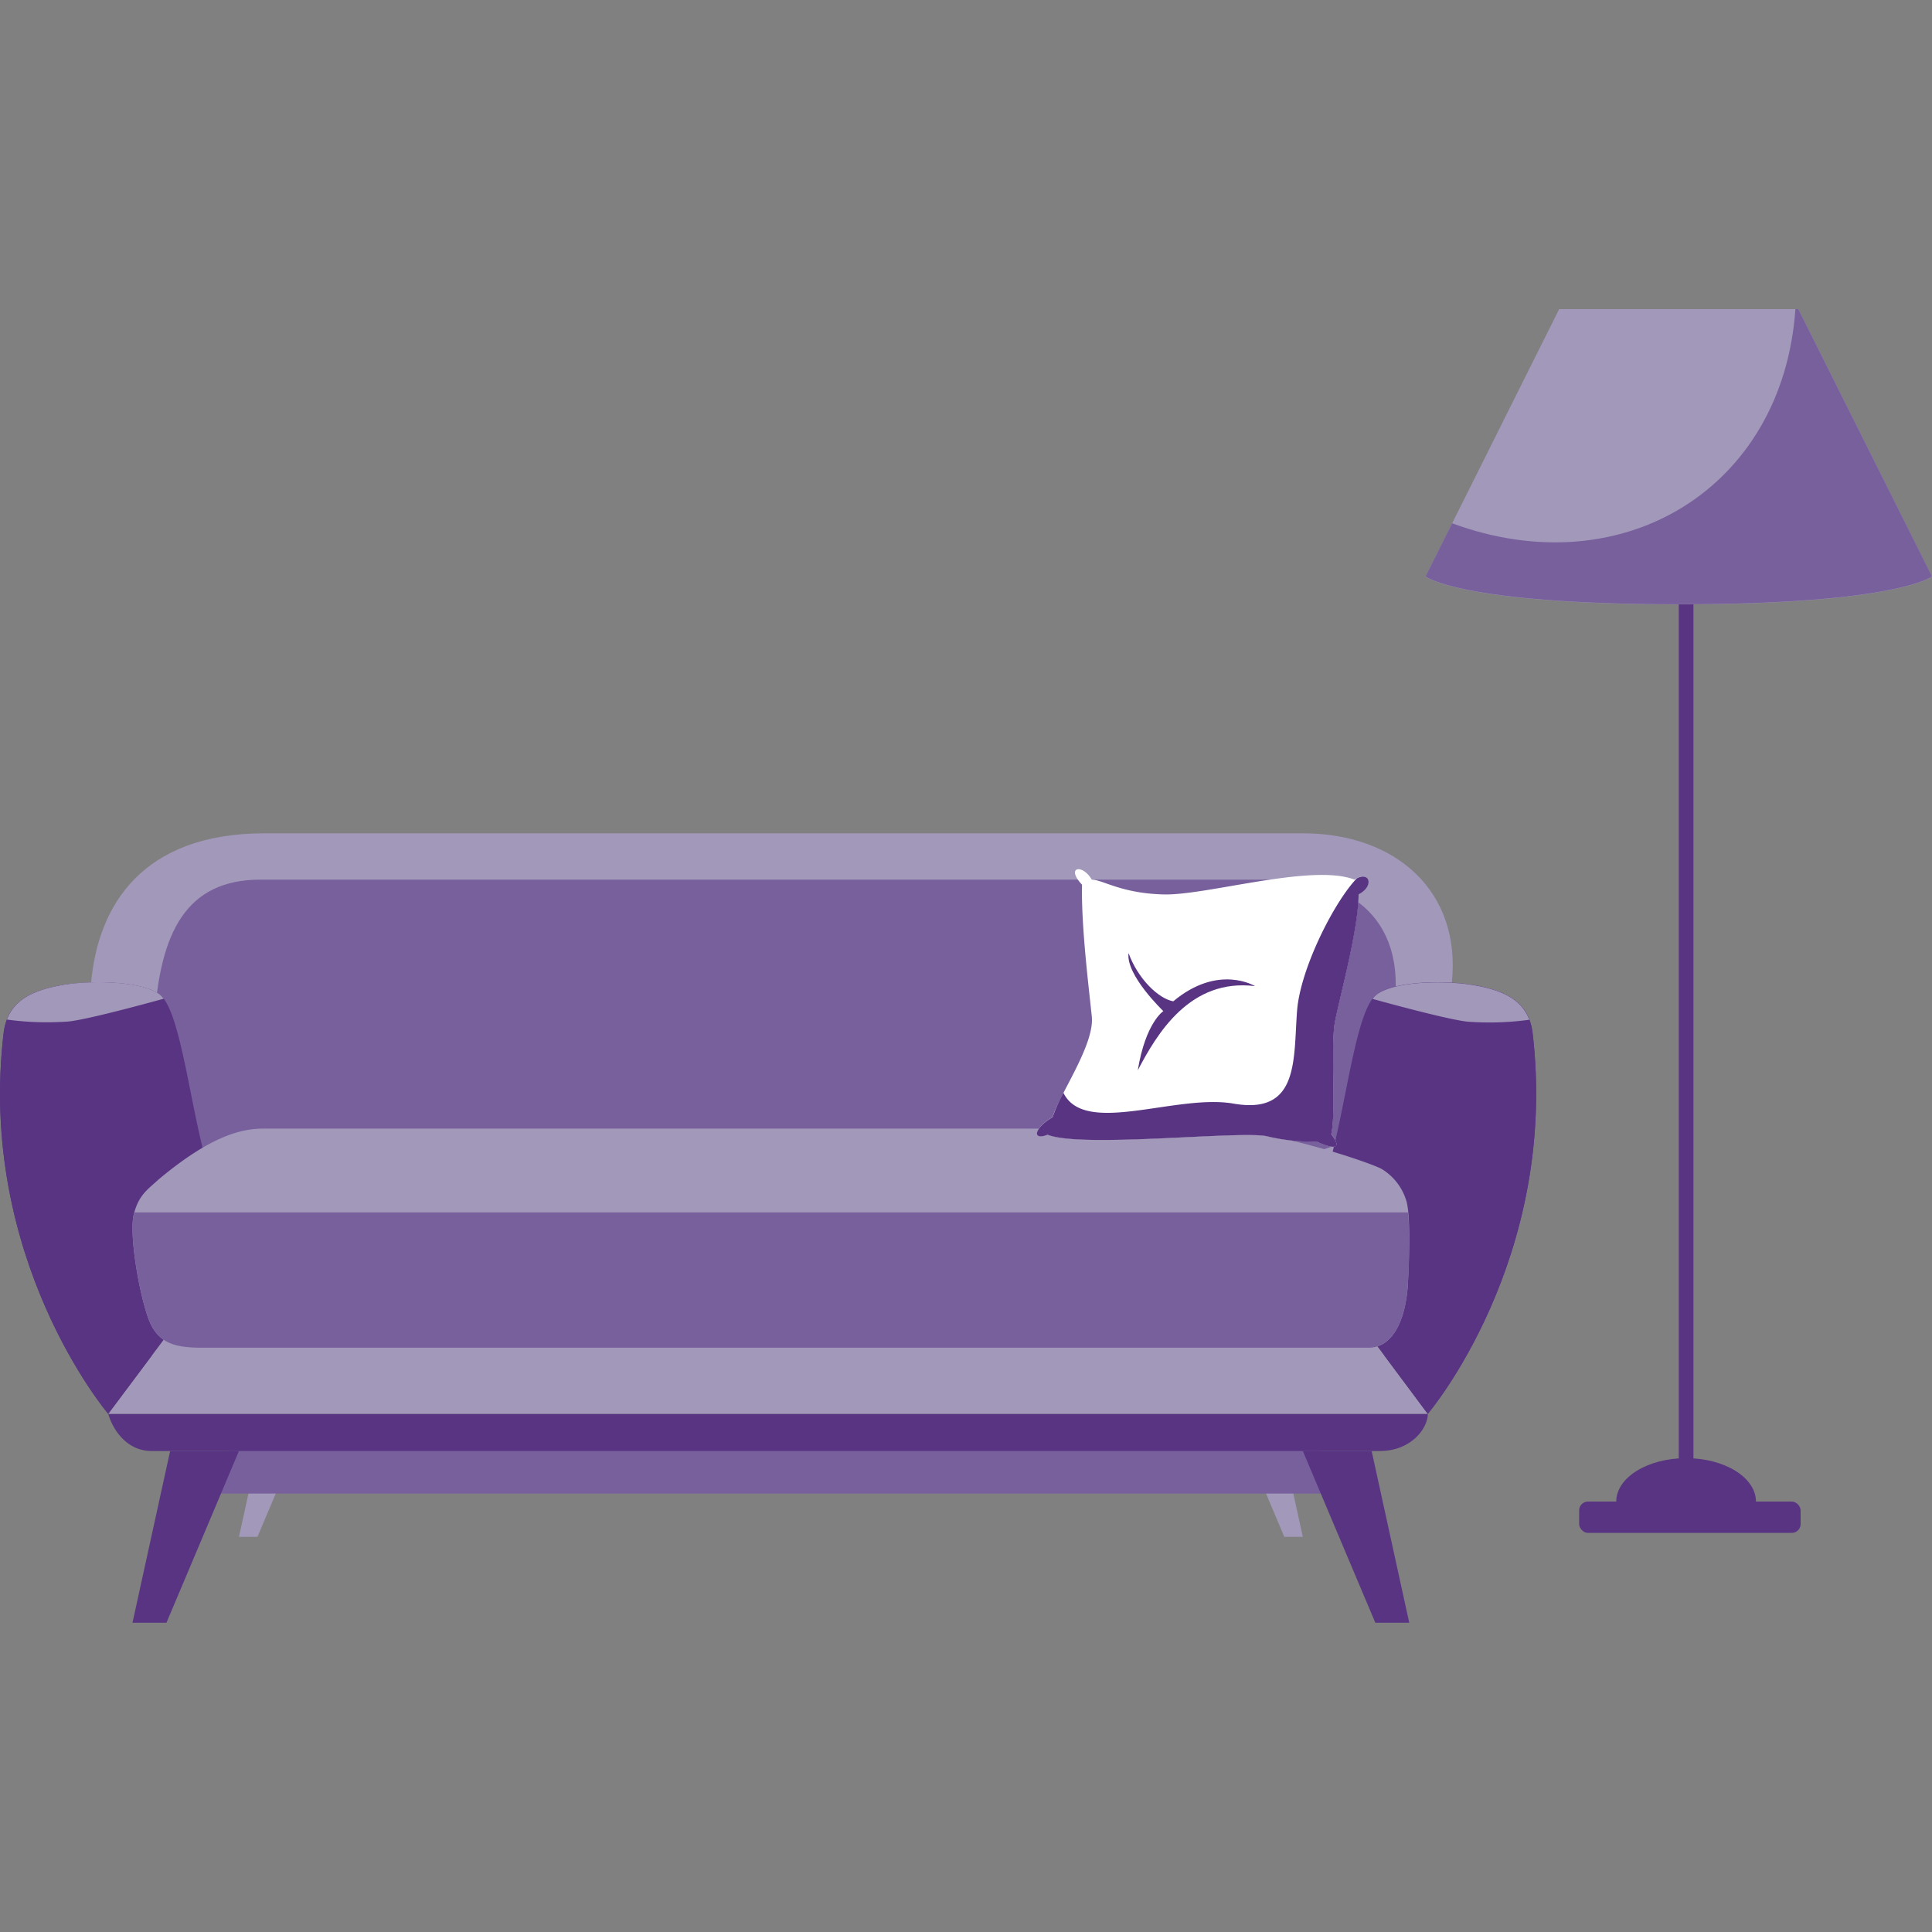 <svg id="OBJECTS" xmlns="http://www.w3.org/2000/svg" viewBox="0 0 500 500"><rect x="0" y="0" width="500" height="500" fill="#808080" stroke="none"/><defs><style>.cls-1{fill:#583482;}.cls-2{fill:#a298b9;}.cls-3{fill:#78609d;}.cls-4{fill:#fff;}</style></defs><title>405657-PDMWXC-478</title><rect class="cls-1" x="434.46" y="131.73" width="3.8" height="249.93"/><path class="cls-1" d="M454.44,388.6H418.28c0-6.2,8.09-11.23,18.08-11.23S454.44,382.4,454.44,388.6Z"/><rect class="cls-1" x="408.68" y="388.6" width="57.32" height="8.11" rx="2.29" ry="2.29"/><path class="cls-2" d="M500,149.22s-9,7.2-65.54,7.2-65.54-7.2-65.54-7.2L403.51,80h61.9Z"/><path class="cls-3" d="M465.41,80h-0.76c-3.23,46.3-44.64,71.72-88.85,55.42l-6.88,13.76s9,7.2,65.54,7.2,65.54-7.2,65.54-7.2Z"/><polygon class="cls-2" points="334.6 386.02 337.17 397.74 332.38 397.74 327.43 386.02 334.6 386.02"/><polygon class="cls-2" points="64.41 386.02 61.84 397.74 66.63 397.74 71.58 386.02 64.41 386.02"/><polygon class="cls-3" points="57.19 386.53 341.81 386.53 341.81 372.9 59.83 372.9 57.19 386.53"/><path class="cls-1" d="M28,365.89c1,3.55,4.41,9.63,11.26,9.63H357.12c8,0,12.4-5.8,12.4-9.63H28Z"/><polygon class="cls-2" points="28.05 365.89 369.51 365.89 356.03 347.8 43.18 345.59 28.05 365.89"/><path class="cls-2" d="M375.74,254.2c2.43-23.28-14.21-38.54-38.57-38.54H68.5c-31.87,0-43.1,18.83-44.91,38.54s-7.85,42,33.61,48,273.58,7.46,294.81,0S374,270.5,375.74,254.2Z"/><path class="cls-3" d="M39.95,264.59c1.33-23.42,8.32-36.94,27.43-36.94h264.8c15.85,0,33.57,9.54,28,36.94s-5.48,30.2-23.49,34.39-263.94,0-275.32,0-19.93-3.73-21.4-11.19S39.95,264.59,39.95,264.59Z"/><path class="cls-1" d="M1,266.81c1.15-7.25,6.27-10.38,15.52-11.94,6.39-1.08,19.5-1.19,24.67,2.39s7.56,25.47,11.54,41c-4.38,8-8.36,45.76-8.36,45.76L28,365.89S-6.18,325.7,1,266.81Z"/><path class="cls-1" d="M396.57,266.81c-1.15-7.25-6.27-10.38-15.52-11.94-6.39-1.08-19.5-1.19-24.67,2.39s-7.56,25.47-11.54,41c4.38,8,8.36,45.76,8.36,45.76l16.32,21.89S403.74,325.7,396.57,266.81Z"/><path class="cls-1" d="M18,254.65c-0.53.07-1,.14-1.5,0.22C7.26,256.43,2.14,259.55,1,266.8-6.18,325.7,28,365.89,28,365.89L39.29,350.8C27.73,337.4,13.33,287.8,18,254.65Z"/><path class="cls-1" d="M396.57,266.8c-1.14-7.16-6.17-10.3-15.21-11.87,2.76,29.56-11.41,82.16-23.11,95.86l11.25,15.1S403.74,325.7,396.57,266.8Z"/><path class="cls-2" d="M17.75,264.36c4.72-.5,18.35-4.16,24.61-5.89a5.5,5.5,0,0,0-1.17-1.22c-5.17-3.58-18.28-3.46-24.67-2.39-7.9,1.33-12.76,3.83-14.73,9A75.75,75.75,0,0,0,17.75,264.36Z"/><path class="cls-2" d="M395.79,263.91c-2-5.21-6.84-7.71-14.73-9-6.39-1.08-19.5-1.19-24.67,2.39a5.51,5.51,0,0,0-1.17,1.22c6.25,1.72,19.89,5.39,24.61,5.89A75.75,75.75,0,0,0,395.79,263.91Z"/><polygon class="cls-1" points="44.03 375.52 34.29 419.96 43.08 419.96 61.84 375.52 44.03 375.52"/><polygon class="cls-1" points="354.98 375.52 364.71 419.96 355.93 419.96 337.17 375.52 354.98 375.52"/><path class="cls-2" d="M41.06,305.23c-3.05,2.77-5.21,4.14-6.44,9.07S35.85,334,38.31,341s7.38,7.79,14.36,7.79H354.13c7,0,9.84-8.61,10.25-16.82s0.58-17.06-.31-20.81a14.55,14.55,0,0,0-6.42-8.59C355,301,329,292.08,313,292.08H68.24C62.75,292.08,54.79,293.72,41.06,305.23Z"/><path class="cls-3" d="M34.78,313.75c-0.05.19-.11,0.35-0.16,0.55C33.39,319.22,35.85,334,38.31,341s7.38,7.79,14.36,7.79H354.13c7,0,9.84-8.61,10.25-16.82a145.29,145.29,0,0,0,.07-18.19H34.78Z"/><path class="cls-4" d="M351.54,231.48c4.3-2.27,2.77-6.4-1-3.83-10.86-4.26-38.16,4.08-49.28,3.83s-15.92-3.83-18.7-3.83c-2.53-4.26-6.82-3.23-2.53,1.31-0.25,10.61,1.77,26.78,2.53,34.11s-8.59,20.47-10.11,26c-5.06,3-5.31,6.13-1.26,4.55,8.85,3.54,50.55-1.18,56.87.42a52.1,52.1,0,0,0,12.74,1.39s8.27,4,3.7-1.95c1.36-6.41-.27-22.8,1-29.28S351.54,240.33,351.54,231.48Z"/><path class="cls-1" d="M272.43,289.11a38,38,0,0,1,2.79-6.28c5.51,11.28,29.07.21,44,2.78,17.13,3,15.48-11.53,16.47-24.12,0.83-10.61,9.37-27.77,15.43-34.16,3.37-1.83,4.56,2,.48,4.15,0,8.85-4.8,26.29-6.07,32.77s0.37,22.87-1,29.28c4.57,5.93-3.7,1.95-3.7,1.95A52.1,52.1,0,0,1,328,294.09c-6.32-1.6-48,3.12-56.87-.42C267.12,295.25,267.38,292.08,272.43,289.11Z"/><path class="cls-1" d="M324.8,255.21c-16.82-2.1-25.39,12.32-30.34,21.78,2-12.32,6.61-15.32,6.61-15.32s-9.76-9.31-9-15c2.4,6.61,7.7,11.77,11.57,12.47C315.34,249.35,324.8,255.21,324.8,255.21Z"/></svg>